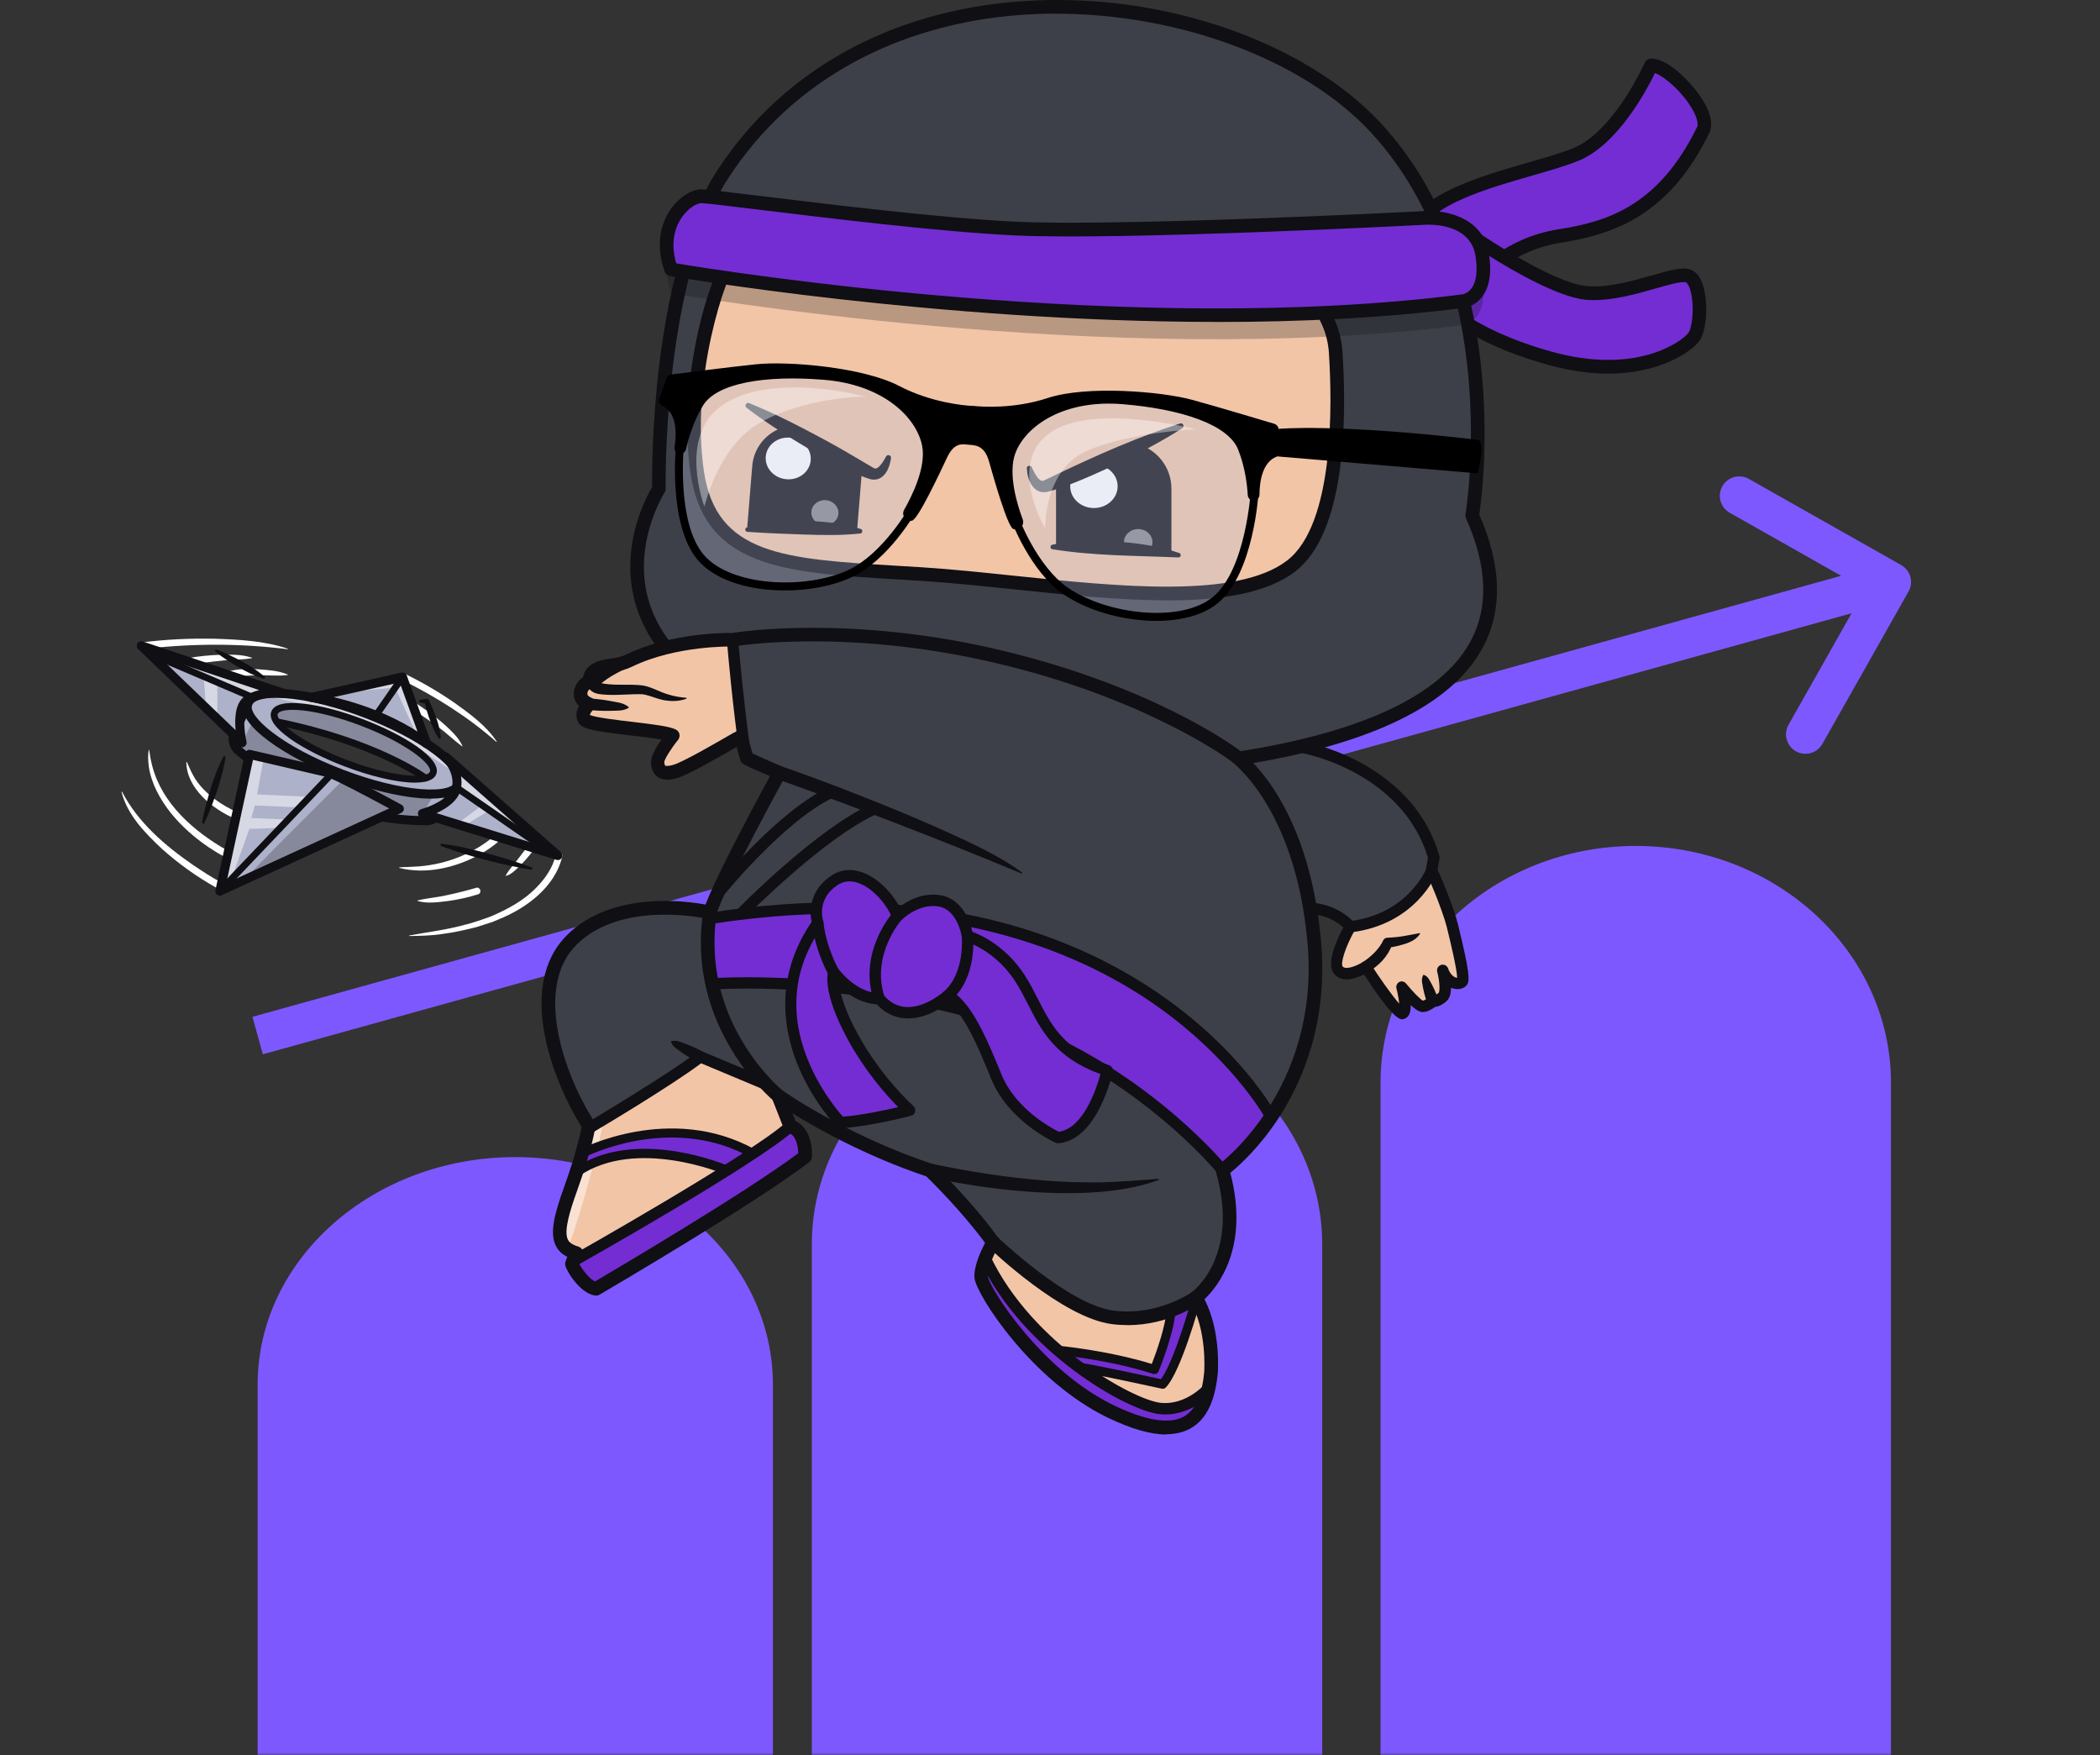 <svg width="432" height="361" viewBox="0 0 432 361" fill="none" xmlns="http://www.w3.org/2000/svg">
<rect x="0" y="0" width="432" height="361" fill="#333333" stroke="none"/>
<mask id="mask0_1066_130" style="mask-type:alpha" maskUnits="userSpaceOnUse" x="0" y="58" width="432" height="303">
<rect y="58" width="432" height="303" fill="#D9D9D9"/>
</mask>
<g mask="url(#mask0_1066_130)">
<path d="M391.098 116.224C393.021 117.312 393.698 119.752 392.611 121.675L374.89 153.012C373.803 154.935 371.362 155.612 369.439 154.525C367.516 153.437 366.839 150.997 367.927 149.074L383.678 121.219L355.823 105.467C353.9 104.38 353.223 101.94 354.31 100.017C355.398 98.094 357.838 97.416 359.761 98.504L391.098 116.224ZM51.93 209.147L388.059 115.852L390.199 123.56L54.07 216.855L51.93 209.147Z" fill="#7E58FF"/>
<path d="M284.017 377H389V222.717C389 195.831 365.474 174 336.5 174C307.526 174 284 195.831 284 222.717V377H284.017Z" fill="#7E58FF"/>
<path d="M167.017 408H272V255.997C272 229.508 248.474 208 219.5 208C190.526 208 167 229.508 167 255.997L167 408H167.017Z" fill="#7E58FF"/>
<path d="M53.017 433H159L159 284.798C159 258.971 135.25 238 106 238C76.75 238 53 258.971 53 284.798L53 433H53.017Z" fill="#7E58FF"/>
</g>
<g clip-path="url(#clip0_1066_130)">
<path d="M268.304 186.744C268.304 186.744 252.461 165.409 254.789 156.964C257.116 148.52 267.266 153.615 267.266 153.615C267.925 153.46 289.67 157.64 295.012 176.358L294.549 178.99C294.549 178.99 290.609 189.024 277.809 190.586C277.809 190.586 274.753 186.646 268.318 186.744H268.304Z" fill="#3E4049"/>
<path d="M294.534 178.99C294.534 178.99 297.787 186.196 298.838 190.53C299.904 194.851 301.404 201.128 300.843 201.874C300.282 202.62 297.913 202.507 296.848 199.551C296.848 199.551 297.997 203.971 296.819 205.04C295.628 206.11 294.759 205.955 294.759 205.955C294.759 205.955 293.721 206.954 292.698 206.997C291.66 207.025 288.422 203.014 288.422 203.014C288.422 203.014 289.697 207.841 288.604 208.404C287.51 208.967 280.977 198.876 280.977 198.876C280.977 198.876 276.981 201.451 275.355 199.566C273.729 197.68 277.794 190.601 277.794 190.601C290.595 189.038 294.534 179.004 294.534 179.004V178.99Z" fill="#F2C5A7"/>
<path d="M288.477 209.642C288.743 209.642 288.94 209.544 289.122 209.445C289.458 209.277 290.244 208.868 290.201 206.729C291.772 208.193 292.445 208.165 292.711 208.165C293.748 208.137 294.674 207.517 295.179 207.123C295.739 207.053 296.609 206.8 297.576 205.927C298.249 205.322 298.487 204.28 298.501 203.169C298.782 203.281 299.062 203.366 299.356 203.408C300.352 203.563 301.263 203.239 301.754 202.592C302.399 201.719 302.301 199.819 299.959 190.263C299.006 186.364 296.384 180.341 295.725 178.849L296.132 176.569C296.16 176.4 296.16 176.217 296.104 176.048C291.001 158.161 271.541 152.967 267.615 152.517C266.662 152.067 261.601 149.857 257.661 151.616C255.684 152.503 254.325 154.206 253.652 156.669C251.198 165.563 266.69 186.562 267.349 187.462C267.573 187.758 267.924 187.927 268.302 187.927C272.691 187.87 275.312 189.813 276.35 190.784C274.92 193.43 272.705 198.285 274.471 200.34C276.14 202.268 279.042 201.212 280.598 200.438C285.743 208.305 287.524 209.657 288.477 209.657V209.642ZM288.407 201.846C288.225 201.846 288.042 201.888 287.874 201.972C287.383 202.226 287.131 202.774 287.271 203.309C287.552 204.393 287.762 205.561 287.832 206.434C286.402 204.815 283.935 201.339 281.93 198.243C281.579 197.708 280.864 197.553 280.331 197.891C279.238 198.595 276.897 199.58 276.21 198.806C275.705 198.229 276.728 194.767 278.775 191.192C279.014 190.784 278.972 190.263 278.677 189.897C278.537 189.728 275.382 185.745 268.849 185.605C264.335 179.426 254.128 163.607 255.867 157.302C256.357 155.515 257.241 154.347 258.573 153.756C261.839 152.292 266.648 154.656 266.69 154.684C266.872 154.783 267.083 154.811 267.279 154.811C267.98 154.867 273.293 155.895 279.224 159.216C284.397 162.115 291.099 167.463 293.748 176.442L293.328 178.807C293.286 179.032 293.328 179.271 293.412 179.496C293.44 179.567 296.623 186.66 297.66 190.826C298.193 192.993 299.735 199.312 299.763 201.114C299.651 201.114 299.511 201.086 299.342 201.015C298.992 200.86 298.333 200.424 297.884 199.186C297.674 198.595 297.043 198.285 296.44 198.468C295.851 198.651 295.501 199.27 295.655 199.875C296.132 201.677 296.272 203.788 295.95 204.21C295.389 204.717 294.968 204.801 294.842 204.815C294.449 204.703 294.169 204.843 293.875 205.139C293.608 205.392 293.09 205.758 292.711 205.828C292.136 205.519 290.58 203.929 289.248 202.296C289.024 202.015 288.687 201.86 288.351 201.86L288.407 201.846Z" fill="#0F0F14"/>
<path d="M277.793 191.769C277.793 191.769 277.891 191.769 277.934 191.769C291.266 190.136 295.444 179.877 295.613 179.44C295.851 178.835 295.557 178.16 294.954 177.92C294.351 177.681 293.678 177.977 293.454 178.582C293.299 178.962 289.57 187.997 277.653 189.461C277.022 189.545 276.56 190.122 276.644 190.756C276.714 191.347 277.219 191.783 277.793 191.783V191.769Z" fill="#0F0F14"/>
<path d="M295.852 205.575C295.445 204.182 294.787 202.887 294.086 201.621C293.861 201.198 293.553 200.79 292.936 200.509C292.866 200.481 292.782 200.509 292.754 200.579C292.459 201.184 292.473 201.691 292.557 202.17C292.796 203.591 293.09 205.012 293.651 206.349C294.24 207.672 296.203 206.969 295.838 205.575H295.852Z" fill="#0F0F14"/>
<path d="M281.566 199.875C283.725 198.538 285.505 196.723 286.402 194.274L285.519 194.935C286.15 194.851 286.725 194.752 287.314 194.612C289.052 194.175 291.057 193.711 292.109 192.092C292.151 192.022 292.08 191.909 291.996 191.938C291.394 192.064 290.847 192.163 290.3 192.261C289.333 192.444 287.987 192.698 287.019 192.768C286.473 192.81 285.898 192.866 285.379 192.88C285.028 192.88 284.72 193.092 284.566 193.387C283.697 195.273 282.028 196.765 280.346 197.905C279.126 198.763 280.276 200.607 281.58 199.875H281.566Z" fill="#0F0F14"/>
<path d="M304.725 56.998C304.725 56.998 310.039 50.243 320.89 48.526C331.742 46.809 342.481 43.037 350.486 26.473C351.734 22.222 343.014 13.159 339.607 13.454C339.607 13.454 333.2 28.035 324.199 31.736C315.212 35.452 294.505 38.379 290.369 47.597" fill="#742DD2"/>
<path d="M304.725 58.406C305.132 58.406 305.539 58.223 305.819 57.871C305.903 57.759 311.006 51.51 321.115 49.92C332.148 48.175 343.49 44.206 351.748 27.092C351.776 27.022 351.804 26.951 351.832 26.881C352.715 23.869 350.136 20.125 348.524 18.155C346.575 15.777 342.495 11.808 339.495 12.075C338.99 12.118 338.541 12.441 338.345 12.906C338.289 13.046 332.05 27.008 323.68 30.456C321.297 31.441 317.974 32.398 314.441 33.411C304.613 36.24 292.388 39.744 289.107 47.049C288.785 47.752 289.107 48.583 289.808 48.906C290.509 49.23 291.336 48.906 291.659 48.203C294.407 42.095 305.945 38.773 315.212 36.113C318.815 35.072 322.222 34.101 324.746 33.059C332.863 29.71 338.794 18.437 340.448 15.017C341.78 15.509 344.191 17.255 346.378 19.928C348.383 22.377 349.463 24.742 349.182 25.994C341.107 42.63 330.242 45.641 320.68 47.147C309.408 48.934 303.87 55.831 303.632 56.126C303.155 56.731 303.253 57.618 303.856 58.096C304.108 58.294 304.417 58.392 304.725 58.392V58.406Z" fill="#0F0F14"/>
<path d="M295.304 61.348C295.304 61.348 300.771 68.652 318.857 73.704C336.943 78.743 346.687 71.593 348.425 69.37C350.178 67.146 350.121 58.097 347.472 56.844C344.822 55.592 335.148 60.743 326.862 60.306C318.577 59.884 301.038 47.443 301.038 47.443" fill="#742DD2"/>
<path d="M330.817 76.843C341.514 76.843 347.823 72.367 349.505 70.228C351.075 68.23 351.356 62.938 350.557 59.532C350.066 57.463 349.225 56.126 348.047 55.563C346.365 54.761 343.603 55.563 339.803 56.647C335.962 57.745 331.167 59.124 326.919 58.899C319.138 58.505 302.006 46.415 301.838 46.289C301.207 45.838 300.337 45.993 299.889 46.626C299.44 47.26 299.594 48.132 300.225 48.583C300.954 49.103 318.199 61.263 326.779 61.699C331.49 61.939 336.523 60.503 340.575 59.335C343.042 58.631 346.126 57.745 346.869 58.096C347.066 58.195 347.514 58.744 347.851 60.165C348.608 63.416 348.075 67.526 347.318 68.483C345.72 70.51 336.284 77.096 319.208 72.339C301.922 67.526 296.454 60.559 296.398 60.489C295.935 59.884 295.052 59.757 294.449 60.222C293.832 60.686 293.706 61.559 294.169 62.178C294.407 62.487 300.127 69.933 318.465 75.041C323.078 76.322 327.2 76.843 330.817 76.843Z" fill="#0F0F14"/>
<path d="M169.307 151.363C169.307 151.363 217.55 162.932 259.792 155.177C302.034 147.423 313.418 129.535 302.861 106.06C302.861 106.06 311.147 56.591 282.981 26.248C254.815 -4.095 178.953 -13.314 147.731 37.408C134.72 60.137 135.548 100.599 135.548 100.599C135.548 100.599 112.905 135.516 169.293 151.392L169.307 151.363Z" fill="#3E4049"/>
<g opacity="0.5">
<path d="M305.455 113.294C305.371 113.097 305.287 112.9 305.189 112.689C305.189 112.689 305.189 112.604 305.231 112.463C305.315 112.745 305.385 113.012 305.455 113.294Z" fill="white"/>
</g>
<g opacity="0.5">
<path d="M133.922 128.466C130.249 121.302 130.711 114.251 132.071 109.016C130.795 114.434 130.417 121.555 133.922 128.466Z" fill="white"/>
</g>
<g opacity="0.5">
<path d="M137.342 72.804C135.295 87.933 135.561 100.585 135.561 100.585C135.561 100.585 133.388 103.935 132.07 109.03C133.36 103.555 135.547 99.825 135.547 99.825C135.547 99.825 134.958 87.595 137.342 72.804Z" fill="white"/>
</g>
<path d="M260.633 55.774C268.512 57.576 274.246 64.387 274.779 72.494C275.592 84.85 275.705 108.72 265.596 116.446C251.717 127.044 215.699 119.767 189.819 118.107C163.938 116.446 146.329 116.854 143.441 97.109C140.539 77.363 148.208 54.916 150.689 53.255C153.171 51.594 180.888 53.044 208.956 54.085C227.7 54.775 247.581 52.791 260.647 55.774H260.633Z" fill="#F2C5A7"/>
<path d="M240.977 113.645V100.501C240.977 95.955 237.78 92.155 233.532 91.24C233.069 91.141 217.802 97.067 217.521 98.178C217.339 98.924 217.241 99.698 217.241 100.501V112.857L240.977 113.645Z" fill="#0F0F14"/>
<path d="M225.035 104.497C222.341 104.497 220.156 102.494 220.156 100.022C220.156 97.55 222.341 95.546 225.035 95.546C227.73 95.546 229.914 97.55 229.914 100.022C229.914 102.494 227.73 104.497 225.035 104.497Z" fill="white"/>
<g opacity="0.5">
<path d="M234.148 114.194C232.53 114.194 231.218 112.991 231.218 111.506C231.218 110.021 232.53 108.818 234.148 108.818C235.766 108.818 237.078 110.021 237.078 111.506C237.078 112.991 235.766 114.194 234.148 114.194Z" fill="white"/>
</g>
<path d="M227.882 159.23C238.439 159.23 249.444 158.499 260.043 156.556C284.101 152.137 299.285 144.186 305.159 132.941C309.155 125.299 308.86 116.193 304.304 105.863C304.654 103.527 306.183 92.085 304.879 77.406C303.533 62.445 298.822 41.25 284.017 25.291C276.194 16.86 264.403 9.767 250.818 5.32C236.84 0.732 221.825 -0.929 207.398 0.493C180.901 3.11 159.296 15.946 146.552 36.648C134.032 58.519 134.102 95.589 134.159 100.191C132.827 102.415 126.714 113.73 131.397 126.213C135.841 138.049 148.459 146.958 168.928 152.714C168.942 152.714 168.956 152.714 168.984 152.714C169.348 152.799 196.589 159.216 227.882 159.216V159.23ZM217.268 2.815C242.49 2.815 268.091 12.23 281.956 27.176C296.215 42.545 300.771 63.065 302.075 77.561C303.505 93.365 301.5 105.68 301.472 105.807C301.43 106.074 301.472 106.355 301.57 106.609C305.916 116.277 306.281 124.693 302.664 131.618C297.21 142.061 282.699 149.52 259.524 153.77C218.432 161.313 170.961 150.294 169.643 149.984C150.113 144.481 138.126 136.15 134.004 125.228C129.378 112.928 136.64 101.43 136.71 101.317C136.864 101.078 136.935 100.81 136.935 100.529C136.935 100.135 136.262 60.194 148.921 38.069C161.175 18.169 182.036 5.798 207.651 3.265C210.819 2.956 214.044 2.801 217.254 2.801L217.268 2.815Z" fill="#0F0F14"/>
<path d="M240.149 123.497C251.112 123.497 260.534 122.062 266.436 117.558C276.951 109.522 277.049 85.822 276.166 72.395C275.605 63.726 269.338 56.323 260.94 54.409C252.332 52.439 240.934 52.593 228.863 52.748C222.329 52.833 215.586 52.931 208.997 52.678C204.258 52.509 199.533 52.312 194.949 52.129C164.68 50.933 152.118 50.595 149.903 52.073C146.664 54.24 139.107 77.279 142.052 97.306C144.912 116.798 161.483 117.797 184.42 119.162C186.144 119.261 187.911 119.373 189.719 119.486C195.551 119.866 201.804 120.513 208.422 121.203C219.301 122.329 230.349 123.483 240.149 123.483V123.497ZM260.323 57.139C267.53 58.786 272.899 65.133 273.376 72.578C274.049 82.922 274.568 107.819 264.74 115.32C254.449 123.187 230.153 120.654 208.702 118.431C202.057 117.741 195.776 117.079 189.887 116.699C188.079 116.587 186.298 116.474 184.574 116.376C161.343 114.982 147.323 114.138 144.799 96.898C141.981 77.729 149.482 56.196 151.431 54.423C153.898 53.311 175.643 54.184 194.822 54.944C199.421 55.127 204.146 55.31 208.884 55.493C215.544 55.732 222.329 55.648 228.891 55.563C240.794 55.408 252.038 55.253 260.309 57.153L260.323 57.139Z" fill="#0F0F14"/>
<path d="M211.242 96.363C211.312 98.502 212.433 101.514 215.083 101.218C215.616 101.148 216.177 100.979 216.681 100.824C220.313 99.684 223.804 98.178 227.238 96.602C232.72 94.055 238.104 91.338 243.221 88.087C243.74 87.764 243.375 86.905 242.758 87.102C234.15 89.861 225.864 93.52 217.733 97.404C216.766 97.869 215.812 98.347 214.845 98.784C214.705 98.84 214.606 98.896 214.48 98.91C214.284 98.952 214.116 98.84 213.863 98.671C213.134 98.023 212.672 97.038 212.265 96.124C212.041 95.561 211.172 95.786 211.214 96.377L211.242 96.363Z" fill="#0F0F14"/>
<path d="M216.498 112.97C225.093 114.363 233.743 114.279 242.421 114.659C242.94 114.673 243.08 113.913 242.589 113.744C238.412 112.294 233.995 111.703 229.607 111.394C226.326 111.182 223.032 111.182 219.751 111.534C218.657 111.661 217.564 111.802 216.47 112.041C215.98 112.139 215.994 112.899 216.484 112.97H216.498Z" fill="#0F0F14"/>
<path d="M153.718 108.452L154.741 95.885C155.092 91.536 158.414 88.158 162.522 87.609C162.971 87.553 176.991 94.393 177.159 95.49C177.271 96.208 177.313 96.968 177.243 97.728L176.276 109.55L153.704 108.452H153.718Z" fill="#0F0F14"/>
<path d="M161.802 98.576C159.247 98.366 157.332 96.281 157.525 93.918C157.717 91.555 159.943 89.81 162.498 90.019C165.052 90.229 166.967 92.314 166.775 94.677C166.583 97.04 164.356 98.785 161.802 98.576Z" fill="white"/>
<g opacity="0.5">
<path d="M169.481 108.013C167.945 107.887 166.794 106.636 166.909 105.218C167.025 103.801 168.363 102.753 169.899 102.879C171.435 103.005 172.586 104.257 172.471 105.674C172.355 107.092 171.017 108.139 169.481 108.013Z" fill="white"/>
</g>
<path d="M182.248 93.956C181.855 94.66 180.649 96.841 179.752 96.278C176.387 94.308 173.051 92.282 169.602 90.438C164.54 87.708 159.437 85.076 154.096 82.909C153.535 82.683 153.058 83.457 153.563 83.851C155.848 85.639 158.246 87.243 160.657 88.805C165.522 91.916 170.471 94.815 175.714 97.25C176.794 97.728 177.915 98.249 179.065 98.573C179.275 98.629 179.5 98.643 179.71 98.657C182.037 98.699 183.047 96.138 183.299 94.224C183.383 93.605 182.5 93.365 182.248 93.928V93.956Z" fill="#0F0F14"/>
<path d="M177.088 108.804C171.41 107.059 165.381 106.904 159.507 107.411C157.544 107.622 155.581 107.918 153.66 108.467C153.408 108.537 153.268 108.804 153.338 109.058C153.394 109.255 153.562 109.381 153.759 109.395C157.642 109.677 161.47 109.804 165.339 109.944C169.223 110.071 173.078 110.155 176.976 109.733C177.466 109.677 177.55 108.959 177.074 108.804H177.088Z" fill="#0F0F14"/>
<path d="M138.043 55.395C138.043 55.395 228.5 71.228 301.025 61.925C301.025 61.925 306.324 61.362 304.936 52.495C303.562 43.615 292.234 44.867 292.234 44.867C292.234 44.867 230.981 48.048 208.942 47.021C186.903 45.979 147.156 40.364 144.254 40.364C141.352 40.364 134.735 45.909 138.043 55.395Z" fill="#742DD2"/>
<g opacity="0.25">
<path d="M137.244 54.198C137.244 54.198 227.7 70.031 300.225 60.728C300.225 60.728 303.842 60.348 304.319 55.197C304.599 55.859 304.824 56.59 304.95 57.421C306.324 66.301 301.038 66.85 301.038 66.85C228.513 76.153 138.057 60.32 138.057 60.32C137.244 57.984 137.034 55.887 137.216 54.057C137.23 54.099 137.244 54.142 137.258 54.184L137.244 54.198Z" fill="#0F0F14"/>
</g>
<path d="M250.427 66.231C267.461 66.231 284.818 65.415 301.193 63.318C301.389 63.304 303.366 63.036 304.894 61.038C306.422 59.039 306.899 56.084 306.31 52.27C305.063 44.234 296.496 42.995 292.122 43.46C290.286 43.558 230.491 46.626 209.012 45.599C193.997 44.895 170.542 42.024 156.522 40.321C148.909 39.392 145.208 38.942 144.254 38.942C142.236 38.942 139.726 40.56 138.016 42.981C136.571 45.022 134.483 49.413 136.726 55.844C136.894 56.323 137.301 56.675 137.805 56.759C138.506 56.886 192.679 66.217 250.427 66.217V66.231ZM293.749 46.204C296.538 46.204 302.651 46.88 303.548 52.72C304.011 55.704 303.717 57.998 302.679 59.349C301.88 60.404 300.885 60.545 300.871 60.545C233.028 69.243 148.376 55.718 139.109 54.17C137.693 49.37 139.221 46.162 140.301 44.642C141.689 42.671 143.455 41.785 144.254 41.785C145.054 41.785 149.989 42.376 156.185 43.136C170.247 44.853 193.773 47.724 208.872 48.428C230.729 49.455 291.688 46.316 292.304 46.274C292.332 46.274 292.361 46.274 292.389 46.274C292.473 46.274 292.991 46.218 293.749 46.218V46.204Z" fill="#0F0F14"/>
<path d="M245.996 266.909C249.866 273.298 249.122 282.334 249.122 282.334C249.01 283.474 248.856 284.557 248.618 285.585C248.618 285.585 244.482 290.356 238.594 289.694C232.691 289.033 211.591 277.563 202.647 258.845C203.362 257.029 204.259 255.495 204.259 255.495C204.259 255.495 219.092 269.766 228.934 270.99C238.776 272.215 245.982 266.909 245.982 266.909H245.996Z" fill="#F2C5A7"/>
<path d="M238.593 289.709C244.495 290.37 248.603 285.613 248.617 285.599C247.033 292.763 242.168 296.83 228.625 290.37C213.133 282.967 202.071 265.347 201.833 262.715C201.735 261.617 202.141 260.168 202.66 258.859C211.605 277.577 232.691 289.047 238.607 289.709H238.593Z" fill="#742DD2"/>
<path d="M152.343 151.532C152.203 151.532 141.618 157.922 138.856 158.682C136.094 159.428 135.477 158.443 135.295 156.937C135.112 155.431 138.435 151.293 138.435 151.293C135.813 150.027 121.247 149.464 120.251 147.958C119.27 146.452 121.233 144.847 121.233 144.847C121.233 144.847 119.494 144.284 119.452 142.821C119.382 140.78 121.331 140.147 121.331 140.147C121.05 137.726 123.938 137.022 125.929 136.825C127.163 136.699 128.369 136.389 129.476 135.84C138.982 131.238 150.674 131.576 150.674 131.576C151.81 144.679 153.17 154.277 153.17 154.277C152.833 153.024 152.427 151.518 152.343 151.518V151.532Z" fill="#F2C5A7"/>
<path d="M162.564 231.668C165.942 232.611 165.606 237.875 165.606 237.875C154.46 246.432 122.593 265.051 122.593 265.051C120.069 264.671 117.63 260.252 117.63 259.971C117.63 259.9 117.7 259.703 117.798 259.45C117.798 259.45 154.712 238.677 162.564 231.654V231.668Z" fill="#742DD2"/>
<path d="M117.799 259.464C118.066 258.788 118.57 257.719 118.57 257.719C114.266 256.396 114.168 253.398 117.351 244.546C119.804 237.72 120.701 233.652 120.982 232.147C120.982 232.147 137.932 222.126 144.059 217.369L157.63 223.041L160.111 225.462L162.551 231.668C154.7 238.691 117.785 259.464 117.785 259.464H117.799Z" fill="#F2C5A7"/>
<path d="M144.058 217.369C137.931 222.126 120.981 232.147 120.981 232.147C121.065 231.71 121.093 231.471 121.093 231.471C115.191 222.253 107.606 203.07 117.714 193.191C127.837 183.311 146.049 187.646 146.049 187.646C147.801 181.749 160.349 158.935 160.349 158.935C160.349 158.935 153.689 156.092 153.605 155.909C153.563 155.839 153.381 155.121 153.157 154.291C153.157 154.291 151.797 144.692 150.661 131.59C150.661 131.59 173.401 127.579 205.002 134.982C236.617 142.384 253.721 155.177 253.721 155.177C253.721 155.177 267.713 164.452 270.335 193.683C273.167 225.194 251.464 240.718 251.464 240.718C256.708 259.154 245.968 266.923 245.968 266.923C245.968 266.923 238.748 272.215 228.92 271.004C219.078 269.78 204.245 255.509 204.245 255.509C198.749 247.853 191.249 240.704 191.249 240.704C172.883 234.553 160.04 225.377 160.04 225.377L160.083 225.476L157.601 223.055L144.03 217.383L144.058 217.369Z" fill="#3E4049"/>
<g opacity="0.5">
<path d="M116.691 256.495C117.434 256.495 123.182 236.636 124.178 230.233L122.397 230.951L120.883 232.569C120.883 232.569 118.92 239.972 117.616 243.758C116.313 247.544 115.471 250.654 115.373 252.498C115.275 254.327 116.677 256.495 116.677 256.495H116.691Z" fill="white"/>
</g>
<path d="M149.539 240.704C149.539 240.704 130.836 232.639 118.513 241.182L119.733 237.255C119.733 237.255 137.706 227.699 154.895 237.255" fill="#742DD2"/>
<path d="M217.62 277.746C217.62 277.746 228.191 278.703 237.472 281.715C237.472 281.715 240.767 273.707 240.851 269.527L245.085 267.514H245.996C245.996 267.514 242.155 281.63 239.154 284.726C239.154 284.726 225.387 281.701 222.008 281.236" fill="#742DD2"/>
<path d="M261.488 229.754C261.488 229.754 232.397 175.387 145.866 188.912C145.866 188.912 145.249 194.879 146.441 202.367C146.441 202.367 173.752 200.255 203.586 209.291C233.42 218.326 251.478 240.703 251.478 240.703C251.478 240.703 258.067 235.595 261.474 229.754H261.488Z" fill="#742DD2"/>
<path d="M118.514 242.125C118.696 242.125 118.879 242.069 119.047 241.956C130.796 233.808 148.993 241.478 149.176 241.562C149.652 241.759 150.199 241.548 150.395 241.07C150.592 240.591 150.381 240.042 149.905 239.845C149.162 239.522 132.576 232.527 120.126 239.113L120.491 237.917C123 236.707 139.165 229.585 154.433 238.072C154.882 238.325 155.442 238.156 155.695 237.706C155.947 237.256 155.779 236.693 155.33 236.439C137.904 226.757 119.467 236.327 119.285 236.439C119.075 236.552 118.907 236.749 118.837 236.988L117.617 240.915C117.505 241.295 117.631 241.703 117.953 241.942C118.122 242.069 118.304 242.125 118.5 242.125H118.514Z" fill="#0F0F14"/>
<path d="M239.155 285.655C239.408 285.655 239.646 285.557 239.828 285.374C242.955 282.137 246.74 268.345 246.894 267.753C246.964 267.472 246.908 267.176 246.74 266.937C246.558 266.712 246.291 266.571 245.997 266.571H245.086C244.946 266.571 244.805 266.599 244.693 266.656L240.459 268.668C240.137 268.823 239.94 269.133 239.926 269.499C239.856 272.707 237.753 278.45 236.94 280.547C227.883 277.746 217.831 276.803 217.719 276.803C217.2 276.761 216.752 277.141 216.709 277.647C216.667 278.168 217.046 278.618 217.551 278.661C217.649 278.661 228.136 279.646 237.193 282.587C237.655 282.742 238.16 282.503 238.342 282.052C238.468 281.729 241.427 274.509 241.763 270.118L244.693 268.71C243.431 273.059 240.852 281.039 238.819 283.671C236.197 283.094 225.177 280.715 222.149 280.293C221.63 280.223 221.168 280.575 221.098 281.095C221.028 281.602 221.378 282.081 221.897 282.151C225.206 282.601 238.833 285.599 238.973 285.627C239.043 285.641 239.099 285.655 239.169 285.655H239.155Z" fill="#0F0F14"/>
<path d="M239.898 295C241.846 295 243.529 294.592 244.959 293.776C248.127 291.974 249.95 288.273 250.511 282.475C250.539 282.095 251.184 273.805 247.777 267.233C250.399 264.77 257.128 256.663 253.09 241.238C254.815 239.845 259.091 236.045 263.157 229.768C267.895 222.45 273.251 210.22 271.751 193.543C269.143 164.424 255.516 154.685 254.548 154.023C253.497 153.249 236.519 140.921 205.339 133.616C175.112 126.537 152.582 129.873 150.577 130.197C149.161 130.168 138.127 130.126 128.874 134.602C127.949 135.052 126.897 135.333 125.79 135.446C123.35 135.685 121.64 136.403 120.701 137.571C120.294 138.078 120.042 138.669 119.943 139.302C119.004 139.936 117.995 141.09 118.051 142.891C118.079 143.89 118.541 144.65 119.13 145.199C118.499 146.269 118.317 147.578 119.088 148.746C119.873 149.942 122.046 150.364 129.701 151.265C131.86 151.518 134.37 151.814 136.08 152.123C134.903 153.784 133.753 155.811 133.921 157.134C134.019 157.95 134.286 159.118 135.323 159.836C136.543 160.652 138.141 160.357 139.235 160.061C141.24 159.512 146.287 156.669 151.446 153.686C151.474 153.672 151.516 153.643 151.544 153.629C151.67 154.094 151.797 154.572 151.895 154.924C152.245 156.261 152.287 156.374 152.371 156.557C152.638 157.091 152.694 157.19 158.4 159.639C155.834 164.354 147.507 179.778 145.137 186.055C140.735 185.253 125.86 183.339 116.761 192.22C106.008 202.719 113.789 222.422 119.649 231.809C119.411 233.132 118.541 237.199 116.06 244.11C113.999 249.838 113.06 253.652 114.335 256.227C114.826 257.212 115.597 257.958 116.705 258.521C116.256 259.577 116.256 259.802 116.256 260.013C116.256 261.04 119.172 265.994 122.411 266.473C122.719 266.515 123.042 266.459 123.322 266.304C124.626 265.544 155.386 247.544 166.475 239.029C166.798 238.776 166.994 238.41 167.022 238.002C167.162 235.792 166.574 231.922 163.657 230.613L163.013 228.98C168.116 232.147 178.112 237.776 190.562 241.97C191.781 243.167 197.88 249.176 202.647 255.65C201.82 257.198 200.249 260.534 200.474 262.898C200.782 266.163 212.11 284.065 228.065 291.679C232.79 293.931 236.715 295.057 239.926 295.057L239.898 295ZM252.964 156.332C253.132 156.444 266.437 165.733 268.961 193.796C271.681 224.083 250.889 239.409 250.679 239.564C250.202 239.901 249.992 240.521 250.146 241.084C255.039 258.268 245.576 265.473 245.169 265.783C244.58 266.219 244.426 267.022 244.791 267.641C248.38 273.58 247.721 282.137 247.721 282.221C247.258 287.034 245.898 290.018 243.585 291.341C240.655 293.002 235.832 292.256 229.229 289.103C214.213 281.926 203.53 264.854 203.222 262.574C203.067 260.998 204.525 257.831 205.479 256.213C205.759 255.734 205.731 255.129 205.409 254.679C199.899 247.009 192.552 239.986 192.244 239.69C192.09 239.55 191.922 239.437 191.725 239.381C173.766 233.371 161.022 224.322 160.896 224.237C160.391 223.871 159.718 223.9 159.227 224.28C158.736 224.66 158.568 225.321 158.793 225.898L161.274 232.203C161.428 232.611 161.779 232.921 162.199 233.033C163.868 233.498 164.176 236.017 164.218 237.199C153.605 245.179 126.449 261.195 122.411 263.574C121.149 263.025 119.663 260.914 119.13 259.928C119.299 259.52 119.579 258.873 119.831 258.352C120 257.986 120.014 257.564 119.845 257.184C119.677 256.804 119.369 256.523 118.976 256.41C117.462 255.946 117.027 255.397 116.817 254.96C115.934 253.201 117.266 248.965 118.668 245.052C121.864 236.172 122.467 231.865 122.481 231.682C122.523 231.359 122.453 231.021 122.271 230.739C115.934 220.846 109.751 202.944 118.696 194.218C128.131 185 145.558 188.983 145.726 189.025C146.441 189.194 147.17 188.772 147.38 188.068C149.063 182.382 161.442 159.864 161.568 159.639C161.765 159.287 161.793 158.879 161.667 158.499C161.54 158.119 161.26 157.823 160.896 157.669C158.484 156.641 155.806 155.459 154.783 154.966C154.713 154.727 154.643 154.446 154.573 154.192C154.404 153.545 154.194 152.785 154.026 152.18C153.703 151.04 153.451 150.139 152.329 150.139C152.058 150.139 151.287 150.505 150.016 151.237C147.38 152.757 140.398 156.81 138.464 157.331C137.188 157.683 136.851 157.486 136.837 157.486C136.837 157.486 136.725 157.373 136.641 156.768C136.669 156.191 138.001 154.023 139.487 152.18C139.754 151.842 139.852 151.406 139.768 150.998C139.669 150.575 139.389 150.224 139.01 150.041C137.707 149.407 134.734 149.027 129.996 148.464C126.981 148.112 122.495 147.578 121.359 147.071C121.345 146.705 121.934 146.072 122.088 145.945C122.481 145.621 122.677 145.101 122.579 144.594C122.481 144.087 122.131 143.679 121.64 143.51C121.486 143.454 120.841 143.144 120.827 142.778C120.799 141.864 121.598 141.526 121.766 141.47C122.369 141.244 122.761 140.625 122.691 139.992C122.649 139.626 122.747 139.457 122.86 139.316C123.28 138.782 124.472 138.373 126.042 138.219C127.486 138.078 128.832 137.698 130.066 137.107C139.151 132.702 150.507 132.983 150.619 132.983C150.717 132.983 150.801 132.983 150.899 132.969C151.124 132.927 173.752 129.099 204.68 136.333C235.594 143.567 252.712 156.163 252.894 156.289C252.908 156.303 252.936 156.317 252.95 156.332H252.964Z" fill="#0F0F14"/>
<path d="M231.934 272.567C240.542 272.567 246.543 268.246 246.823 268.035C247.44 267.585 247.58 266.698 247.132 266.079C246.683 265.46 245.8 265.319 245.183 265.769C245.183 265.769 238.257 270.723 229.116 269.583C219.849 268.429 205.38 254.609 205.24 254.468C204.679 253.933 203.796 253.947 203.263 254.51C202.731 255.073 202.745 255.96 203.305 256.495C203.922 257.086 218.587 271.103 228.78 272.356C229.859 272.496 230.925 272.553 231.934 272.553V272.567Z" fill="#0F0F14"/>
<path d="M190.954 242.069C204.188 245.052 225.583 247.515 238.341 242.702C238.453 242.66 238.425 242.463 238.285 242.477C234.317 242.786 230.434 243.068 226.522 243.195C218.699 243.321 210.862 242.618 203.123 241.449C199.268 240.858 195.356 240.169 191.557 239.338C189.776 239.001 189.173 241.59 190.94 242.069H190.954Z" fill="#0F0F14"/>
<path d="M160.068 226.771C160.475 226.771 160.881 226.588 161.162 226.25C161.638 225.645 161.554 224.758 160.951 224.279C160.727 224.097 143.987 210.234 147.436 187.871C147.548 187.111 147.029 186.393 146.272 186.266C145.515 186.154 144.8 186.674 144.674 187.434C140.973 211.472 159.017 226.306 159.199 226.461C159.451 226.672 159.76 226.771 160.068 226.771Z" fill="#0F0F14"/>
<path d="M159.901 160.258C176.64 166.226 193.787 172.868 210.148 179.666C210.26 179.722 210.372 179.539 210.26 179.469C206.587 176.767 202.535 174.726 198.441 172.798C190.268 168.97 181.926 165.55 173.5 162.299C169.294 160.666 165.074 159.118 160.812 157.626C159.088 157.078 158.176 159.597 159.887 160.272L159.901 160.258Z" fill="#0F0F14"/>
<path d="M251.491 241.872C251.744 241.872 251.996 241.787 252.206 241.633C252.487 241.422 259.006 236.327 262.497 230.346C262.707 229.994 262.707 229.557 262.525 229.206C262.216 228.643 254.912 215.216 236.784 203.282C226.157 196.287 214.016 191.305 200.697 188.448C184.084 184.887 165.577 184.662 145.711 187.772C145.192 187.857 144.786 188.279 144.73 188.8C144.702 189.053 144.113 195.006 145.319 202.55C145.417 203.155 145.963 203.563 146.552 203.535C146.819 203.521 174.003 201.551 203.277 210.417C232.396 219.227 250.426 241.225 250.594 241.45C250.818 241.731 251.155 241.886 251.505 241.886L251.491 241.872ZM260.141 229.74C257.562 233.864 253.412 237.579 251.645 239.085C247.888 234.793 230.391 216.173 203.95 208.179C177.564 200.2 152.847 200.875 147.464 201.142C146.749 196.02 146.875 191.727 146.987 189.94C190.729 183.311 219.189 194.542 235.396 205.168C251.014 215.413 258.557 227.066 260.155 229.74H260.141Z" fill="#0F0F14"/>
<path d="M153.171 155.459C153.171 155.459 153.283 155.459 153.339 155.459C153.97 155.374 154.419 154.783 154.32 154.136C154.32 154.037 152.961 144.425 151.839 131.491C151.783 130.844 151.208 130.379 150.577 130.436C149.932 130.492 149.47 131.055 149.526 131.702C150.647 144.692 152.007 154.375 152.021 154.46C152.105 155.037 152.596 155.459 153.171 155.459Z" fill="#0F0F14"/>
<path d="M129.618 134.475C127.291 135.544 125.104 136.642 122.987 138.134C122.37 138.612 121.865 138.978 121.374 139.696C120.926 140.273 120.827 141.385 121.458 141.962C122.412 142.849 123.73 142.806 124.851 142.905C127.277 143.032 129.772 142.722 132.156 142.792C133.866 143.046 135.562 143.989 137.399 144.129C138.689 144.284 140.007 144.158 141.184 143.721C141.283 143.693 141.268 143.538 141.156 143.524C139.909 143.412 138.759 143.243 137.637 142.891C135.829 142.412 134.287 141.399 132.352 141.005C129.267 140.597 126.071 141.174 123.085 140.386C123.015 140.358 123.001 140.329 123.085 140.386C123.113 140.414 123.183 140.498 123.225 140.611C123.267 140.724 123.267 140.878 123.253 140.921C123.225 141.047 123.225 141.019 123.253 140.977C125.244 139.035 128.02 137.909 130.557 136.6C131.931 135.924 131.006 133.884 129.59 134.475H129.618Z" fill="#0F0F14"/>
<path d="M121.15 146.016C123.169 146.269 125.202 146.241 127.22 146.156C127.893 146.128 128.58 146.03 129.295 145.607C129.365 145.565 129.379 145.467 129.309 145.41C128.104 144.425 126.744 144.467 125.356 144.144C124.024 143.919 122.692 143.736 121.332 143.679C119.86 143.665 119.692 145.79 121.15 146.001V146.016Z" fill="#0F0F14"/>
<path d="M117.798 260.632C117.995 260.632 118.191 260.59 118.359 260.477C119.873 259.633 155.47 239.564 163.335 232.541C163.812 232.119 163.854 231.373 163.433 230.894C163.013 230.416 162.27 230.374 161.793 230.796C154.124 237.65 117.602 258.24 117.238 258.437C116.677 258.746 116.481 259.464 116.789 260.027C116.999 260.407 117.392 260.618 117.798 260.618V260.632Z" fill="#0F0F14"/>
<path d="M120.981 233.329C121.177 233.329 121.387 233.273 121.569 233.16C122.242 232.766 137.734 223.59 144.226 218.706L157.18 224.125C157.769 224.378 158.456 224.097 158.708 223.491C158.96 222.9 158.68 222.211 158.077 221.957L144.506 216.286C144.113 216.131 143.679 216.187 143.342 216.44C137.342 221.099 120.56 231.035 120.392 231.147C119.845 231.471 119.649 232.189 119.985 232.752C120.195 233.118 120.588 233.329 120.995 233.329H120.981Z" fill="#0F0F14"/>
<path d="M144.591 216.342C143.119 215.484 141.535 214.864 139.937 214.302C139.404 214.104 138.829 213.992 138.114 214.147C138.044 214.161 138.002 214.231 138.016 214.302C138.282 214.991 138.731 215.413 139.194 215.737C140.568 216.736 141.984 217.693 143.526 218.411C144.858 218.988 145.825 217.102 144.605 216.342H144.591Z" fill="#0F0F14"/>
<path d="M239.73 290.933C245.478 290.933 249.334 286.556 249.502 286.359C249.922 285.866 249.866 285.134 249.39 284.712C248.899 284.29 248.17 284.346 247.749 284.825C247.749 284.825 243.936 289.117 238.735 288.54C233.141 287.921 212.419 276.564 203.713 258.338C203.432 257.761 202.745 257.508 202.157 257.789C201.582 258.071 201.329 258.76 201.61 259.351C210.583 278.154 231.781 290.117 238.468 290.862C238.903 290.905 239.323 290.933 239.73 290.933Z" fill="#0F0F14"/>
<path d="M152.358 189.18C152.653 189.18 152.961 189.067 153.186 188.828C153.354 188.659 169.589 172.165 180.538 167.351C181.127 167.098 181.394 166.408 181.141 165.817C180.889 165.226 180.202 164.959 179.613 165.212C168.243 170.208 152.204 186.506 151.531 187.195C151.083 187.66 151.083 188.392 151.531 188.842C151.756 189.067 152.05 189.18 152.344 189.18H152.358Z" fill="#0F0F14"/>
<path d="M147.479 185.183C147.816 185.183 148.152 185.028 148.39 184.746C148.517 184.592 161.275 168.716 171.649 163.945C172.238 163.678 172.491 162.988 172.224 162.397C171.958 161.806 171.271 161.553 170.682 161.82C159.803 166.83 147.115 182.621 146.582 183.283C146.175 183.789 146.259 184.521 146.764 184.929C146.974 185.098 147.241 185.183 147.493 185.183H147.479Z" fill="#0F0F14"/>
<path d="M184.588 188.448C184.588 188.448 188.443 184.451 193.294 185.295C198.145 186.139 199.014 192.543 199.014 192.543C199.014 192.543 205.379 194.344 209.81 201.184C214.24 208.024 215.179 216.018 227.783 220.184C227.783 220.184 224.937 233.371 217.647 233.99C217.647 233.99 208.338 229.881 204.903 221.324C201.482 212.767 198.341 206.42 194.977 204.829C194.977 204.829 186.747 212.274 180.859 205.392C180.859 205.392 176.288 205.899 171.521 199.974C171.521 199.974 170.203 203.591 175.335 213.063C180.466 222.52 187.14 228.361 187.14 228.361C187.14 228.361 178.756 230.542 172.951 230.88C172.951 230.88 153.436 210.797 168.255 189.799C168.255 189.799 166.432 184.479 171.704 181.031C176.975 177.583 183.326 184.493 184.602 188.434L184.588 188.448Z" fill="#742DD2"/>
<path d="M217.633 235.158C217.633 235.158 217.703 235.158 217.731 235.158C225.793 234.469 228.793 221.014 228.905 220.437C229.031 219.846 228.695 219.269 228.134 219.086C218.895 216.018 216.287 210.923 213.525 205.505C212.684 203.872 211.829 202.169 210.777 200.551C206.992 194.696 201.889 192.346 200.024 191.656C199.604 189.785 198.103 184.943 193.491 184.141C189.804 183.508 186.691 185.281 185.037 186.534C183.565 183.705 180.593 180.552 177.354 179.412C175.111 178.624 172.924 178.849 171.059 180.074C166.685 182.931 166.419 187.251 166.979 189.602C159.381 200.72 161.119 211.514 163.951 218.664C167.035 226.433 171.9 231.499 172.111 231.71C172.349 231.95 172.671 232.076 173.008 232.062C178.868 231.724 187.084 229.599 187.42 229.501C187.841 229.388 188.163 229.064 188.262 228.642C188.36 228.22 188.219 227.784 187.897 227.488C187.827 227.432 181.322 221.662 176.359 212.514C173.905 207.982 172.994 204.886 172.685 202.944C176.036 206.04 179.078 206.518 180.354 206.575C182.023 208.348 183.999 209.319 186.243 209.46C190.112 209.713 193.673 207.349 195.103 206.237C198.16 208.334 201.216 215.202 203.838 221.76C207.399 230.655 216.792 234.877 217.185 235.06C217.339 235.13 217.493 235.158 217.647 235.158H217.633ZM226.382 220.944C225.582 223.843 222.905 232.062 217.829 232.794C216.315 232.048 208.857 228.093 205.969 220.888C202.366 211.894 199.211 205.547 195.454 203.774C195.033 203.577 194.528 203.647 194.178 203.957C194.136 203.985 190.308 207.391 186.355 207.123C184.574 207.011 183.06 206.195 181.728 204.632C181.476 204.337 181.097 204.196 180.719 204.238C180.565 204.238 176.667 204.534 172.405 199.242C172.139 198.918 171.718 198.75 171.311 198.82C170.905 198.89 170.554 199.172 170.414 199.566C170.26 199.988 169.068 203.957 174.298 213.611C178.013 220.451 182.457 225.391 184.771 227.727C182.079 228.361 177.228 229.388 173.4 229.684C172.237 228.389 168.508 223.899 166.068 217.721C162.241 207.996 163.292 198.834 169.18 190.488C169.391 190.179 169.447 189.785 169.335 189.433C169.279 189.25 167.905 184.915 172.321 182.03C173.583 181.2 175.013 181.059 176.583 181.622C179.906 182.79 182.766 186.618 183.495 188.814C183.621 189.208 183.943 189.489 184.336 189.588C184.729 189.672 185.149 189.559 185.43 189.264C185.5 189.193 188.949 185.731 193.098 186.449C197.038 187.139 197.851 192.656 197.865 192.712C197.935 193.176 198.258 193.556 198.706 193.669C198.762 193.683 204.721 195.456 208.829 201.818C209.81 203.338 210.651 204.984 211.464 206.561C214.212 211.951 217.058 217.524 226.382 220.93V220.944Z" fill="#0F0F14"/>
<path d="M180.845 206.56C180.972 206.56 181.084 206.546 181.21 206.504C181.827 206.307 182.149 205.646 181.953 205.026C179.135 196.441 185.388 189.278 185.458 189.207C185.893 188.729 185.85 187.983 185.36 187.561C184.883 187.125 184.14 187.167 183.719 187.659C183.425 187.997 176.513 195.907 179.738 205.758C179.906 206.251 180.355 206.56 180.845 206.56Z" fill="#0F0F14"/>
<path d="M171.507 201.156C171.704 201.156 171.914 201.1 172.096 201.001C172.657 200.678 172.839 199.96 172.517 199.411C172.517 199.411 169.979 194.978 169.39 189.7C169.32 189.053 168.746 188.602 168.101 188.673C167.456 188.743 167.007 189.32 167.077 189.968C167.722 195.752 170.386 200.396 170.498 200.593C170.708 200.959 171.101 201.17 171.507 201.17V201.156Z" fill="#0F0F14"/>
<path d="M194.962 205.997C195.243 205.997 195.509 205.899 195.733 205.702C201.019 200.987 200.206 192.768 200.164 192.416C200.094 191.769 199.519 191.304 198.888 191.375C198.243 191.445 197.794 192.022 197.85 192.655C197.85 192.726 198.565 200.044 194.191 203.943C193.714 204.365 193.672 205.111 194.093 205.589C194.317 205.843 194.64 205.983 194.962 205.983V205.997Z" fill="#0F0F14"/>
<path d="M29.151 133.532C39.12 132.336 49.186 132.279 59.154 133.532C59.224 133.532 59.252 133.433 59.182 133.419C54.345 131.815 49.2 131.547 44.153 131.379C39.078 131.28 34.002 131.505 28.969 132.167C28.072 132.307 28.24 133.659 29.151 133.56V133.532Z" fill="white"/>
<path d="M38.894 136.769C41.011 136.431 43.17 136.135 45.301 135.924C47.474 135.657 49.605 135.741 51.792 135.389C51.849 135.389 51.862 135.291 51.792 135.277C49.661 134.545 47.418 134.658 45.217 134.686C43.002 134.77 40.815 134.967 38.628 135.389C38.249 135.46 37.997 135.826 38.067 136.206C38.137 136.586 38.502 136.839 38.88 136.769H38.894Z" fill="white"/>
<path d="M47.251 139.485C49.115 138.978 51.106 138.936 53.041 138.894C55.074 138.823 57.12 139.119 59.153 138.837C59.209 138.837 59.224 138.739 59.167 138.725C57.219 137.923 55.144 137.824 53.069 137.655C51.246 137.543 49.367 137.557 47.573 137.951C47.026 138.063 46.031 138.274 46.311 139.105C46.451 139.485 46.886 139.654 47.251 139.499V139.485Z" fill="white"/>
<path d="M82.79 139.893C89.716 143.341 96.278 147.451 102.096 152.588C102.138 152.63 102.222 152.56 102.18 152.518C99.979 149.21 96.698 146.86 93.53 144.58C90.291 142.342 86.912 140.358 83.379 138.641C82.552 138.261 81.963 139.499 82.776 139.907L82.79 139.893Z" fill="white"/>
<path d="M84.543 145.438C84.698 145.818 85.146 146.043 85.469 146.283C86.983 147.296 88.609 148.394 90.067 149.477C91.82 150.73 93.292 152.208 95.044 153.503C95.086 153.545 95.156 153.488 95.128 153.432C94.666 152.405 93.979 151.546 93.222 150.744C91.133 148.591 88.749 146.747 86.254 145.101C86.128 145.016 85.847 144.833 85.721 144.749C85.763 144.777 85.861 144.903 85.875 145.002C85.581 144.129 84.277 144.566 84.557 145.438H84.543Z" fill="white"/>
<path d="M114.321 175.88C113.761 178.357 112.232 180.609 110.466 182.424C107.872 185.169 104.465 187.012 100.989 188.49C99.32 189.095 97.259 189.841 95.535 190.235C91.847 191.262 87.964 191.713 84.207 192.417C84.137 192.417 84.137 192.543 84.207 192.529C86.52 192.487 88.889 192.459 91.175 192.079C93.432 191.797 95.871 191.234 98.044 190.685C98.801 190.446 100.68 189.841 101.395 189.602L102.489 189.137C108.223 186.857 114.265 182.438 115.681 176.063C115.808 175.134 114.42 174.937 114.293 175.88H114.321Z" fill="white"/>
<path d="M108.742 173.867C107.943 174.867 107.158 175.908 106.373 176.935C105.587 178.019 104.676 178.864 104.045 180.074C104.017 180.116 104.073 180.186 104.115 180.158C104.802 179.961 105.363 179.553 105.854 179.117C107.34 177.794 108.686 176.316 109.864 174.698C110.088 174.388 110.018 173.952 109.695 173.727C109.387 173.501 108.966 173.572 108.742 173.867Z" fill="white"/>
<path d="M97.933 182.621C95.984 183.184 93.98 183.691 91.989 184.113C89.956 184.591 87.951 184.704 85.904 185.211C85.848 185.211 85.848 185.309 85.904 185.323C87.979 185.9 90.11 185.576 92.199 185.323C94.288 185.028 96.335 184.591 98.354 183.944C99.223 183.648 98.816 182.354 97.933 182.607V182.621Z" fill="white"/>
<path d="M101.998 171.672C97.301 175.795 91.105 178.075 84.894 178.272C83.983 178.357 83.071 178.314 82.16 178.413C82.104 178.413 82.09 178.511 82.16 178.526C87.6 179.877 93.474 178.526 98.367 175.936C100.049 175.021 101.578 173.994 102.994 172.671C103.274 172.403 103.288 171.967 103.022 171.686C102.755 171.404 102.293 171.404 102.026 171.686L101.998 171.672Z" fill="white"/>
<path d="M45.666 181.594C43.619 180.51 41.67 179.229 39.764 177.949C33.959 173.938 28.422 169.223 25.113 162.861C25.085 162.805 24.987 162.833 25.001 162.904C26.22 167.661 29.837 171.348 33.314 174.599C36.693 177.625 40.38 180.271 44.32 182.494C44.586 182.635 44.965 182.846 45.245 182.945C45.862 183.212 46.423 182.382 45.946 181.903L45.666 181.608V181.594Z" fill="white"/>
<path d="M46.493 174.782C39.848 170.954 33.37 165.324 31.338 157.612C31.043 156.528 30.847 155.416 30.693 154.277C30.693 154.248 30.665 154.22 30.623 154.22C30.37 155.318 30.482 156.599 30.623 157.767C31.169 161.257 32.95 164.438 35.109 167.182C37.31 169.912 39.96 172.249 42.834 174.205C43.801 174.852 44.769 175.472 45.834 176.035C46.171 176.217 46.591 176.077 46.773 175.739C46.956 175.387 46.816 174.965 46.465 174.796L46.493 174.782Z" fill="white"/>
<path d="M48.848 167.098C45.483 165.564 42.202 163.326 40.141 160.174C39.468 159.104 38.992 157.978 38.445 156.754C38.431 156.697 38.333 156.711 38.333 156.768C38.375 162.172 43.772 166.436 48.329 168.393C49.184 168.716 49.689 167.45 48.848 167.084V167.098Z" fill="white"/>
<path d="M48.232 150.73L50.98 144.721C52.283 141.245 63.079 142.131 75.094 146.691C87.109 151.251 95.787 157.753 94.469 161.229C94.357 161.525 94.175 161.792 93.922 162.017L90.109 167.591C89.576 168.379 88.679 168.829 87.74 168.829C67.859 168.717 53.77 158.4 49.045 154.375C47.993 153.489 47.671 151.997 48.246 150.744L48.232 150.73ZM69.542 156.346C79.412 160.638 87.515 160.061 87.515 160.061C87.515 160.061 77.688 152.701 56.966 148.478C56.966 148.478 59.672 152.067 69.542 156.346Z" fill="#ADB1C9"/>
<g opacity="0.5">
<path d="M93.488 158.921C93.488 158.921 83.366 151.631 75.935 148.717C68.519 145.804 54.317 143.116 54.317 143.116C54.317 143.116 61.845 142.061 75.935 147C90.011 151.954 93.488 158.907 93.488 158.907V158.921Z" fill="white"/>
</g>
<path d="M87.516 160.751C87.726 160.751 87.936 160.652 88.076 160.469C88.301 160.159 88.245 159.723 87.936 159.484C87.53 159.174 77.744 151.983 57.106 147.775C56.728 147.69 56.364 147.943 56.279 148.323C56.209 148.703 56.448 149.069 56.826 149.154C77.127 153.291 86.997 160.539 87.095 160.61C87.221 160.708 87.361 160.751 87.516 160.751Z" fill="#0F0F14"/>
<g opacity="0.25">
<path d="M89.227 163.579L86.016 168.773C86.016 168.773 73.805 168.111 63.22 163.284C52.635 158.457 49.045 154.361 49.045 154.361L52.06 148.211C52.06 148.211 58.018 154.98 69.991 159.118C81.964 163.256 89.227 163.594 89.227 163.594V163.579Z" fill="#0F0F14"/>
</g>
<path d="M87.755 169.744C89.002 169.744 90.18 169.139 90.881 168.111L95.241 161.75C95.536 161.328 95.424 160.737 95.003 160.455C94.582 160.16 93.994 160.272 93.713 160.695L89.353 167.056C88.989 167.577 88.4 167.886 87.755 167.886C68.365 167.774 54.654 157.894 49.649 153.658C48.92 153.038 48.695 151.997 49.088 151.124L51.836 145.115C52.046 144.651 51.836 144.088 51.373 143.876C50.91 143.665 50.35 143.876 50.139 144.341L47.392 150.35C46.648 151.983 47.083 153.925 48.443 155.079C53.602 159.456 67.748 169.631 87.741 169.744H87.769H87.755Z" fill="#0F0F14"/>
<path d="M85.329 160.976C87.642 160.976 89.282 160.455 89.745 159.217C90.951 156.022 83.043 151.11 74.618 147.915C70.215 146.241 65.883 145.115 62.448 144.735C58.621 144.312 56.392 144.861 55.817 146.353C55.256 147.845 56.574 149.731 59.714 151.969C62.546 153.967 66.528 155.98 70.93 157.654C76.118 159.625 81.585 160.976 85.301 160.976H85.329ZM60.219 146.001C60.822 146.001 61.523 146.044 62.308 146.128C65.631 146.494 69.823 147.592 74.127 149.224C83.674 152.841 88.988 157.274 88.441 158.724C87.894 160.174 81.01 159.977 71.449 156.345C67.145 154.713 63.275 152.757 60.541 150.815C57.864 148.929 56.91 147.465 57.135 146.846C57.317 146.381 58.326 146.001 60.219 146.001Z" fill="#0F0F14"/>
<path d="M88.595 164.269C92.339 164.269 94.652 163.34 95.339 161.539C96.138 159.4 94.413 156.655 90.334 153.601C86.604 150.801 81.305 148.042 75.417 145.804C64.453 141.639 51.863 139.739 50.111 144.383C48.358 149.027 59.069 155.966 70.033 160.117C75.921 162.355 81.712 163.791 86.352 164.171C87.151 164.241 87.894 164.269 88.595 164.269ZM56.854 143.538C60.92 143.538 67.187 144.678 74.758 147.549C80.492 149.717 85.623 152.405 89.212 155.093C92.984 157.922 93.951 159.934 93.6 160.877C93.25 161.82 91.189 162.693 86.506 162.299C82.034 161.933 76.426 160.54 70.692 158.358C57.752 153.446 51.008 147.282 51.849 145.03C52.2 144.087 53.98 143.524 56.854 143.524V143.538Z" fill="#0F0F14"/>
<g opacity="0.25">
<path d="M88.456 157.303C88.456 157.303 84.572 153.066 77.647 149.914C70.721 146.761 65.225 145.833 62.771 145.481C60.318 145.129 57.051 144.904 56.603 146.367C56.154 147.831 57.71 148.633 57.71 148.633C57.71 148.633 64.664 150.055 71.197 152.095C77.731 154.136 86.577 159.146 86.703 159.245C86.829 159.343 87.867 159.977 88.077 159.878C88.288 159.78 89.017 159.287 89.087 158.977C89.157 158.668 89.213 157.922 89.213 157.922L88.442 157.303H88.456Z" fill="#0F0F14"/>
</g>
<path d="M82.144 166.352L45.23 183.282L51.315 155.163C51.315 155.163 65.657 158.499 67.48 158.921C69.302 159.343 82.144 166.352 82.144 166.352Z" fill="#ADB1C9"/>
<g opacity="0.25">
<path d="M70.676 160.328C70.676 160.328 48.245 182.621 49.03 182.339C49.815 182.058 81.275 165.873 81.275 165.873L70.662 160.314L70.676 160.328Z" fill="#0F0F14"/>
</g>
<path d="M64.101 143.44L82.818 139.26L87.795 152.968C87.795 152.968 79.411 145.931 64.115 143.44H64.101Z" fill="#ADB1C9"/>
<path d="M58.353 142.638L29.052 132.828L49.801 152.785C49.801 152.785 48.203 145.931 50.783 144.059C53.713 141.934 58.353 142.638 58.353 142.638Z" fill="#ADB1C9"/>
<path d="M86.898 167.337L114.756 175.978L91.721 155.698C91.721 155.698 94.581 158.386 93.922 162.003C93.263 165.62 86.898 167.323 86.898 167.323V167.337Z" fill="#ADB1C9"/>
<g opacity="0.5">
<path d="M110.479 173.473C110.255 172.938 101.352 166.267 101.352 166.267L95.45 169.87L93.921 169.518L99.179 165.648L94.006 161.172C94.006 161.172 93.445 157.907 93.921 157.978C94.398 158.048 95.73 158.921 95.73 158.921L111.797 173.783L110.479 173.473Z" fill="white"/>
</g>
<g opacity="0.5">
<path d="M85.999 151.799L81.303 141.413C81.303 141.413 67.199 142.736 67.283 142.722C67.367 142.708 82.06 139.429 82.144 139.4C82.228 139.372 83.462 139.949 83.462 139.949L87.514 152.222L85.999 151.799Z" fill="white"/>
</g>
<g opacity="0.5">
<path d="M47.236 181.805L51.315 170.461C51.75 170.517 57.302 170.278 57.302 170.278L59.279 168.561L51.708 168.252L52.437 165.676L61.648 166.07L63.709 163.903L52.886 163.41L54.344 155.374H51.105C51.105 155.374 45.273 182.072 45.469 182.241C45.665 182.41 46.465 182.241 46.465 182.241L47.25 181.79L47.236 181.805Z" fill="white"/>
</g>
<g opacity="0.5">
<path d="M50.909 142.595L44.712 140.343V147.563L42.357 145.213C42.357 145.213 41.922 139.147 41.852 139.119C41.782 139.091 34.955 136.177 34.955 136.177C34.955 136.177 34.983 134.812 35.796 135.08C36.609 135.347 55.031 141.511 55.031 141.511L55.115 142.581L52.227 143.003L50.895 142.581L50.909 142.595Z" fill="white"/>
</g>
<path d="M87.781 153.896C87.964 153.896 88.16 153.84 88.314 153.728C88.665 153.488 88.805 153.038 88.651 152.644L83.674 138.936C83.519 138.5 83.057 138.246 82.594 138.345L63.878 142.525C63.443 142.623 63.135 143.017 63.148 143.468C63.148 143.918 63.485 144.298 63.934 144.368C78.767 146.775 87.094 153.615 87.179 153.685C87.347 153.826 87.557 153.896 87.781 153.896ZM82.216 140.357L85.889 150.476C82.832 148.506 77 145.354 68.63 143.397L82.216 140.372V140.357Z" fill="#0F0F14"/>
<path d="M49.8 153.713C49.954 153.713 50.123 153.671 50.263 153.587C50.627 153.376 50.795 152.967 50.711 152.559C50.151 150.139 49.828 145.902 51.342 144.805C53.922 142.933 58.184 143.552 58.226 143.552C58.703 143.623 59.151 143.313 59.264 142.848C59.376 142.384 59.109 141.891 58.661 141.751L29.359 131.941C28.952 131.801 28.49 131.969 28.265 132.349C28.041 132.729 28.097 133.208 28.42 133.503L49.169 153.46C49.351 153.629 49.576 153.713 49.814 153.713H49.8ZM53.333 141.948C52.267 142.201 51.188 142.623 50.249 143.299C48.37 144.664 48.244 147.831 48.468 150.195L32.696 135.038L53.333 141.948Z" fill="#0F0F14"/>
<path d="M45.23 184.211C45.356 184.211 45.497 184.183 45.623 184.127L82.537 167.196C82.86 167.056 83.07 166.732 83.084 166.38C83.084 166.028 82.902 165.69 82.593 165.521C81.261 164.804 69.597 158.442 67.69 158.006C65.868 157.584 51.525 154.248 51.525 154.248C51.287 154.192 51.035 154.248 50.81 154.375C50.6 154.516 50.446 154.727 50.404 154.966L44.319 183.086C44.249 183.437 44.375 183.789 44.641 184.014C44.81 184.155 45.02 184.225 45.23 184.225V184.211ZM80.07 166.281L46.548 181.664L52.044 156.289C55.24 157.035 65.741 159.484 67.284 159.836C68.391 160.089 75.135 163.622 80.07 166.281Z" fill="#0F0F14"/>
<path d="M114.755 176.907C115.092 176.907 115.4 176.724 115.568 176.428C115.779 176.048 115.694 175.556 115.372 175.274L92.337 154.994C91.959 154.656 91.37 154.699 91.033 155.064C90.697 155.444 90.711 156.021 91.09 156.373C91.118 156.401 93.557 158.766 93.01 161.834C92.562 164.325 88.272 166 86.659 166.422C86.253 166.535 85.972 166.886 85.972 167.309C85.972 167.731 86.225 168.097 86.631 168.223L114.489 176.865C114.573 176.893 114.671 176.907 114.769 176.907H114.755ZM94.847 159.695L110.858 173.797L89.786 167.252C91.833 166.309 94.384 164.663 94.833 162.172C94.987 161.285 94.973 160.455 94.833 159.695H94.847Z" fill="#0F0F14"/>
<path d="M77.35 147.83C77.575 147.83 77.785 147.732 77.925 147.535L83.393 139.653C83.617 139.33 83.533 138.894 83.225 138.682C82.916 138.457 82.468 138.542 82.257 138.851L76.789 146.733C76.565 147.056 76.649 147.493 76.958 147.704C77.084 147.788 77.224 147.83 77.35 147.83Z" fill="#0F0F14"/>
<path d="M51.413 143.904C51.679 143.904 51.946 143.749 52.058 143.482C52.212 143.13 52.044 142.707 51.693 142.567L30.902 133.714C30.551 133.56 30.131 133.728 29.991 134.08C29.836 134.432 30.005 134.854 30.355 134.995L51.147 143.847C51.231 143.89 51.329 143.904 51.413 143.904Z" fill="#0F0F14"/>
<path d="M45.231 183.986C45.413 183.986 45.595 183.915 45.735 183.775L68.041 160.37C68.308 160.089 68.293 159.652 68.013 159.385C67.733 159.118 67.298 159.132 67.032 159.413L44.726 182.818C44.46 183.099 44.474 183.536 44.754 183.803C44.894 183.93 45.062 184 45.231 184V183.986Z" fill="#0F0F14"/>
<path d="M113.592 176.316C113.817 176.316 114.027 176.203 114.167 176.006C114.391 175.682 114.307 175.246 113.985 175.035L94.329 161.426C94.006 161.201 93.572 161.285 93.362 161.609C93.137 161.932 93.221 162.369 93.544 162.58L113.2 176.189C113.326 176.274 113.466 176.316 113.592 176.316Z" fill="#0F0F14"/>
<path d="M45.946 155.627C44.306 158.808 43.269 162.228 42.343 165.662C42.049 166.816 41.769 167.97 41.572 169.152C41.544 169.279 41.642 169.406 41.769 169.42C41.867 169.434 41.979 169.377 42.021 169.293C42.554 168.223 43.002 167.126 43.437 166.014C44.699 162.678 45.862 159.315 46.395 155.768C46.437 155.515 46.073 155.388 45.946 155.627Z" fill="#0F0F14"/>
<path d="M54.442 139.204C52.283 137.318 49.746 135.967 47.18 134.728C46.325 134.334 45.456 133.94 44.544 133.63C44.418 133.588 44.292 133.659 44.25 133.785C44.222 133.884 44.25 133.982 44.32 134.039C45.063 134.658 45.834 135.207 46.633 135.727C48.217 136.769 49.844 137.726 51.554 138.556C52.409 138.95 53.293 139.33 54.218 139.612C54.456 139.682 54.639 139.358 54.442 139.204Z" fill="#0F0F14"/>
<path d="M90.684 151.687C90.418 148.999 89.394 146.494 88.244 144.073C88.174 143.876 88.006 143.721 87.796 143.749C87.319 143.82 86.828 143.876 86.352 144.003C86.226 144.031 86.141 144.158 86.169 144.298C86.198 144.383 86.268 144.453 86.352 144.481C86.828 144.594 87.319 144.664 87.796 144.735L87.347 144.411C87.796 146.367 88.399 148.281 89.254 150.097C89.548 150.702 89.857 151.293 90.249 151.856C90.376 152.053 90.712 151.94 90.684 151.701V151.687Z" fill="#0F0F14"/>
<path d="M90.838 174.022C91.427 174.29 92.408 174.613 93.039 174.838C98.325 176.598 103.75 177.963 109.246 178.878C109.512 178.92 109.625 178.512 109.372 178.427C106.386 177.287 103.33 176.373 100.259 175.528C97.161 174.698 94.034 173.91 90.838 173.558C90.6 173.53 90.516 173.881 90.74 173.98L90.838 174.022Z" fill="#0F0F14"/>
<g opacity="0.3">
<path d="M208.634 106.355C208.634 106.355 212.489 116.939 219.247 121.583C227.378 127.17 243.137 129.282 250.161 123.3C257.185 117.319 258.11 100.979 258.11 100.979C259.007 94.899 255.446 83.528 237.108 82.852C218.77 82.163 209.615 84.288 207.19 89.016C204.764 93.745 208.634 106.369 208.634 106.369V106.355Z" fill="#B8C1E0"/>
</g>
<path d="M235.018 127.593C241.089 128.086 247.019 127.058 250.693 123.92C257.899 117.769 258.88 101.711 258.922 101.022C258.95 100.571 258.6 100.177 258.151 100.163C257.703 100.135 257.324 100.487 257.296 100.937C257.296 101.092 256.315 116.995 249.641 122.681C243.066 128.283 227.686 126.397 219.709 120.908C213.245 116.461 209.446 106.173 209.404 106.074C209.25 105.652 208.787 105.427 208.353 105.582C207.932 105.736 207.708 106.201 207.862 106.623C208.016 107.059 211.886 117.502 218.783 122.245C222.989 125.13 229.06 127.1 235.004 127.579L235.018 127.593Z" fill="black"/>
<g opacity="0.3">
<path d="M187.842 104.653C187.842 104.653 182.332 114.462 174.916 117.952C165.999 122.146 150.101 121.654 144.128 114.603C138.17 107.552 139.894 91.283 139.894 91.283C139.992 85.132 145.348 74.507 163.546 76.815C181.743 79.123 190.45 82.712 192.076 87.764C193.702 92.817 187.842 104.639 187.842 104.639V104.653Z" fill="#B8C1E0"/>
</g>
<path d="M135.618 82.05L137.132 77.772C137.272 77.378 137.622 77.096 138.029 77.04C140.595 76.702 149.876 75.52 155.512 74.929C162.101 74.239 177.537 75.506 184.982 79.39C191.557 82.824 198.357 83.401 199.871 83.486C199.871 83.486 199.927 83.486 200.025 83.486C200.123 83.486 200.179 83.486 200.179 83.486C201.679 83.655 208.493 84.189 215.531 81.867C223.508 79.235 238.93 80.502 245.323 82.261C250.707 83.739 259.483 86.371 262.119 87.159C262.596 87.3 262.946 87.694 263.03 88.186L263.773 92.352C263.886 93.014 263.507 93.647 262.862 93.844C259.553 94.885 259.105 99.417 259.091 101.725C259.091 102.373 258.586 102.95 257.941 102.978C257.268 103.006 256.707 102.485 256.679 101.824C256.581 100.022 256.189 96.18 254.703 92.465C252.67 87.37 243.122 84.133 230.939 83.134C218.756 82.135 210.96 87.651 208.872 93.225C207.273 97.503 209.334 104.033 210.386 106.82C210.82 107.988 209.741 109.213 208.549 108.833C208.507 108.818 208.465 108.804 208.423 108.79C207.245 108.284 204.385 98.207 203.432 94.843C202.478 91.48 200.516 91.592 199.17 91.466C197.894 91.353 196.296 90.973 194.81 94.139C193.323 97.306 188.879 106.778 187.631 107.087C187.589 107.087 187.547 107.101 187.491 107.116C186.257 107.313 185.374 105.919 186.005 104.836C187.491 102.246 190.59 96.152 189.692 91.677C188.529 85.836 181.729 79.123 169.546 78.124C157.362 77.124 147.422 78.771 144.59 83.458C142.529 86.877 141.52 90.607 141.127 92.366C141.001 92.957 140.454 93.365 139.852 93.323C139.151 93.267 138.646 92.62 138.758 91.916C139.137 89.622 139.445 84.935 136.192 83.429C135.674 83.19 135.407 82.585 135.604 82.036L135.618 82.05Z" fill="black"/>
<path d="M158.387 121.316C164.331 121.808 170.64 120.865 175.252 118.698C182.823 115.137 188.319 105.469 188.543 105.061C188.768 104.667 188.627 104.174 188.235 103.949C187.842 103.724 187.352 103.864 187.127 104.258C187.071 104.357 181.66 113.885 174.566 117.22C165.817 121.33 150.339 120.697 144.745 114.082C139.067 107.369 140.679 91.536 140.707 91.381C140.75 90.931 140.427 90.522 139.978 90.48C139.978 90.48 139.978 90.48 139.964 90.48C139.53 90.438 139.137 90.762 139.095 91.212C139.025 91.888 137.399 107.904 143.511 115.152C146.638 118.853 152.33 120.837 158.387 121.33V121.316Z" fill="black"/>
<g opacity="0.39">
<path d="M245.982 88.299C245.982 88.299 224.77 82.726 215.91 89.087C207.049 95.448 215.012 108.678 215.012 108.678C215.012 108.678 214.704 96.785 223.368 92.845C232.033 88.904 245.982 88.299 245.982 88.299Z" fill="white"/>
</g>
<g opacity="0.39">
<path d="M177.93 81.557C177.93 81.557 158.428 76.237 148.306 83.542C139.459 89.931 144.913 104.202 144.913 104.202C144.913 104.202 147.633 92.253 155.764 87.299C164.961 81.684 177.93 81.557 177.93 81.557Z" fill="white"/>
</g>
<path d="M263.03 88.214C263.03 88.214 274.765 87.06 303.982 90.466C305.692 90.663 303.982 97.362 303.982 97.362L262.876 93.886L263.03 88.228V88.214Z" fill="black"/>
</g>
<defs>
<clipPath id="clip0_1066_130">
<rect width="327" height="295" fill="white" transform="matrix(-1 0 0 1 352 0)"/>
</clipPath>
</defs>
</svg>
